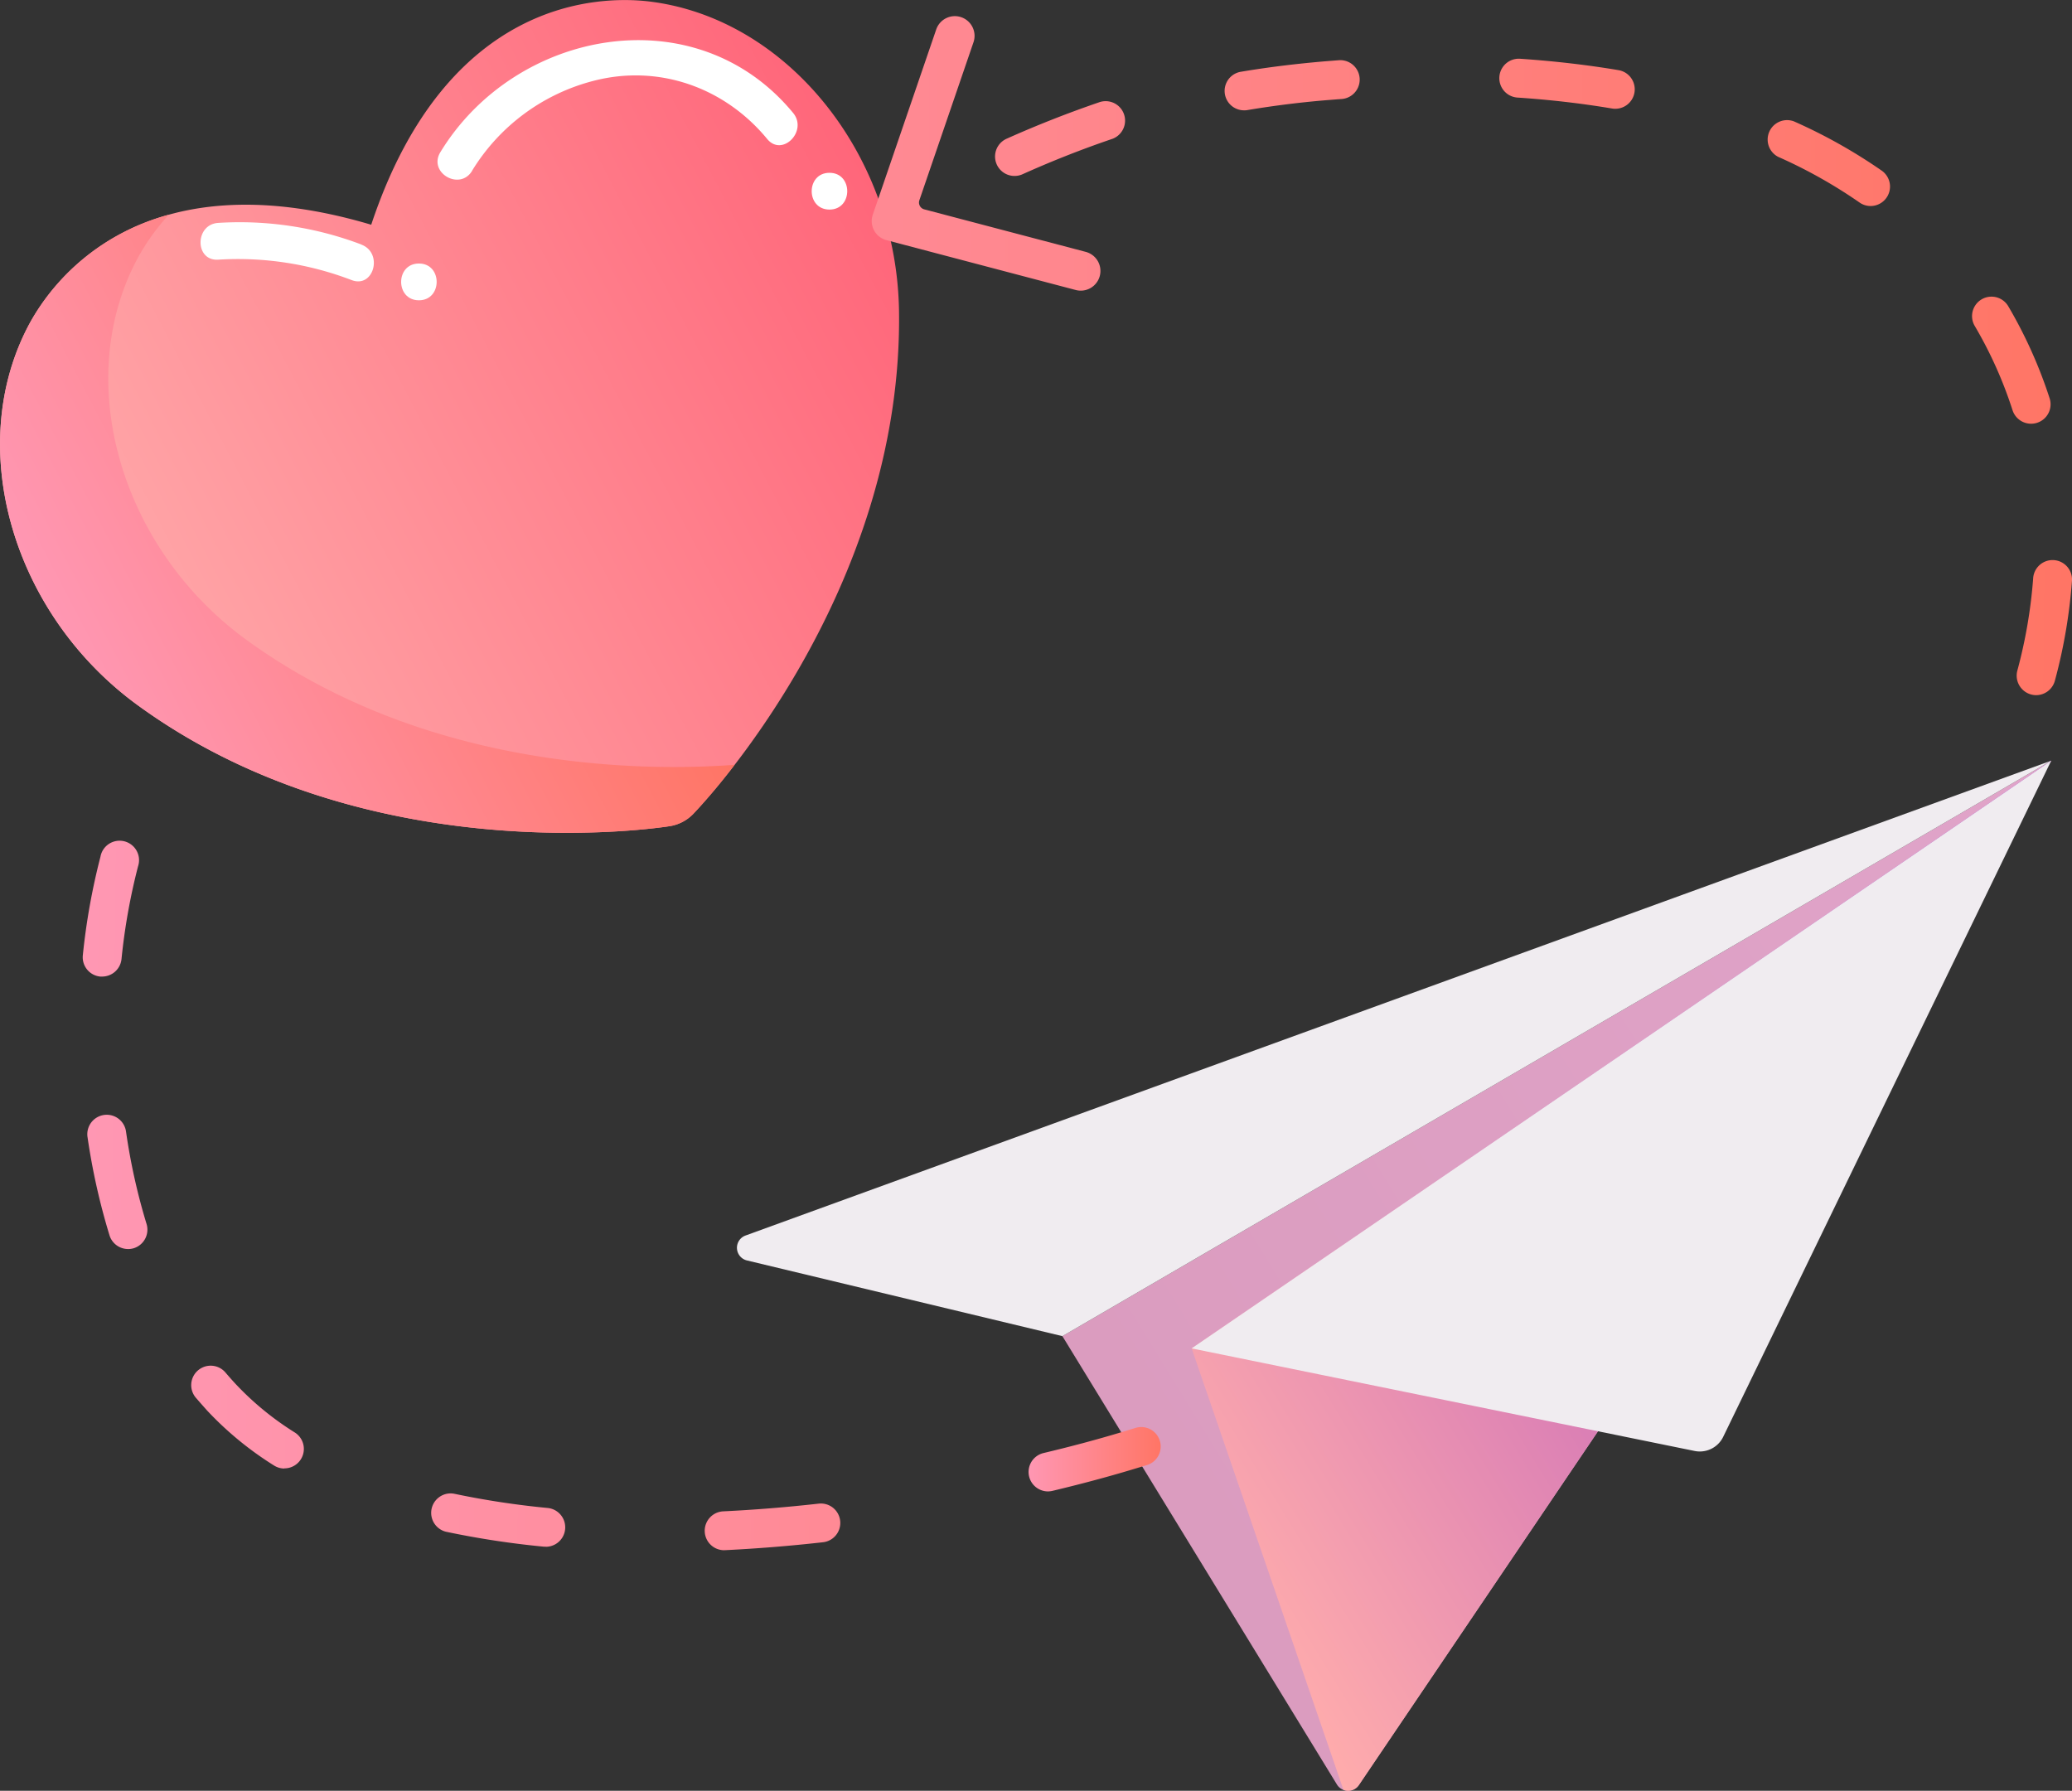 <svg xmlns="http://www.w3.org/2000/svg" xmlns:xlink="http://www.w3.org/1999/xlink" viewBox="0 0 507.08 438.27"><rect x="0" y="0" width="507.08" height="438.27" fill="#333333" stroke="none"/><defs><style>.cls-1{fill:url(#Безымянный_градиент_72);}.cls-2{fill:url(#Безымянный_градиент_84);}.cls-3{fill:url(#Безымянный_градиент_99);}.cls-4{fill:#f0ecf0;}.cls-5{fill:url(#Безымянный_градиент_45);}.cls-6{fill:url(#Безымянный_градиент_72-2);}.cls-7{fill:url(#Безымянный_градиент_72-3);}.cls-8{fill:url(#Безымянный_градиент_72-4);}.cls-9{fill:#fff;}</style><linearGradient id="Безымянный_градиент_72" x1="-3.2" y1="154.5" x2="482.34" y2="154.5" gradientTransform="matrix(1, 0.01, -0.01, 1, 26.08, 39.03)" gradientUnits="userSpaceOnUse"><stop offset="0" stop-color="#ff97b3"/><stop offset="1" stop-color="#ff7565"/></linearGradient><linearGradient id="Безымянный_градиент_84" x1="1051.83" y1="708.27" x2="1331.79" y2="708.27" gradientTransform="translate(-972.5 329.04) rotate(-31.51)" gradientUnits="userSpaceOnUse"><stop offset="0" stop-color="#db9cbf"/><stop offset="1" stop-color="#e0a4c9"/></linearGradient><linearGradient id="Безымянный_градиент_99" x1="1052.5" y1="711.45" x2="1331.79" y2="711.45" gradientTransform="translate(-972.5 329.04) rotate(-31.51)" gradientUnits="userSpaceOnUse"><stop offset="0" stop-color="#ffacac"/><stop offset="1" stop-color="#972cc5"/></linearGradient><linearGradient id="Безымянный_градиент_45" x1="698.19" y1="429.78" x2="925.6" y2="429.78" gradientTransform="translate(-795.78 110.52) rotate(-27.53)" gradientUnits="userSpaceOnUse"><stop offset="0" stop-color="#ffacac"/><stop offset="1" stop-color="#ff667a"/></linearGradient><linearGradient id="Безымянный_градиент_72-2" x1="698.19" y1="429.78" x2="829.58" y2="429.78" gradientTransform="translate(-795.78 110.52) rotate(-27.53)" xlink:href="#Безымянный_градиент_72"/><linearGradient id="Безымянный_градиент_72-3" x1="251.72" y1="357.11" x2="284.18" y2="357.11" gradientTransform="matrix(1, 0, 0, 1, 0, 0)" xlink:href="#Безымянный_градиент_72"/><linearGradient id="Безымянный_градиент_72-4" x1="-52.2" y1="37.54" x2="603.24" y2="37.54" gradientTransform="matrix(1, 0, 0, 1, 0, 0)" xlink:href="#Безымянный_градиент_72"/></defs><title>Ресурс 10</title><g id="Слой_2" data-name="Слой 2"><g id="Слой_1-2" data-name="Слой 1"><path class="cls-1" d="M177.11,379.39a4.76,4.76,0,0,1-.17-9.51c7.65-.37,15.53-1,23.42-1.89a4.75,4.75,0,1,1,1.06,9.45c-8.09.91-16.17,1.56-24,1.94Zm-43.56-.86-.4,0a216.16,216.16,0,0,1-24.05-3.67,4.76,4.76,0,0,1,2-9.3,206.48,206.48,0,0,0,23,3.5,4.76,4.76,0,0,1-.52,9.49Zm-64-19.13a4.76,4.76,0,0,1-2.47-.73,81.43,81.43,0,0,1-16.38-13.45c-.89-1-1.78-2-2.64-3a4.76,4.76,0,1,1,7.24-6.17c.78.9,1.57,1.8,2.37,2.66a72.45,72.45,0,0,0,14.48,11.87,4.76,4.76,0,0,1-2.6,8.78Zm238.4-9.73a4.76,4.76,0,0,1-1.78-9.15c7.15-3,14.37-6.26,21.44-9.7a4.76,4.76,0,0,1,4.16,8.56c-7.23,3.51-14.61,6.85-21.92,9.91A5,5,0,0,1,307.93,349.67Zm59.93-30.77a4.76,4.76,0,0,1-2.43-8.81c6.7-4.11,13.33-8.44,19.71-12.86a4.76,4.76,0,0,1,5.42,7.82c-6.53,4.52-13.3,8.94-20.15,13.15A4.84,4.84,0,0,1,367.86,318.9ZM31.28,305.68a4.75,4.75,0,0,1-4.48-3.35,160.76,160.76,0,0,1-5.36-23.91A4.76,4.76,0,1,1,30.85,277a151,151,0,0,0,5,22.49,4.76,4.76,0,0,1-3.14,6A4.67,4.67,0,0,1,31.28,305.68Zm391-26.51a4.75,4.75,0,0,1-3.06-8.34c6-5.22,11.77-10.6,17.17-16a4.76,4.76,0,1,1,6.73,6.73c-5.56,5.55-11.5,11.08-17.66,16.44A4.74,4.74,0,0,1,422.25,279.17ZM24.94,239l-.41,0a4.75,4.75,0,0,1-4.26-5.21,160.81,160.81,0,0,1,4.31-24.1A4.76,4.76,0,1,1,33.79,212a150.75,150.75,0,0,0-4.05,22.68A4.77,4.77,0,0,1,24.94,239Zm443.22-9a4.71,4.71,0,0,1-2.75-.92,4.77,4.77,0,0,1-1-6.65A219.67,219.67,0,0,0,477.16,203a4.76,4.76,0,1,1,8.23,4.77,227.82,227.82,0,0,1-13.33,20.3A4.74,4.74,0,0,1,468.16,230ZM45.67,175.36a4.74,4.74,0,0,1-4.05-7.14A167.49,167.49,0,0,1,55.39,148a4.76,4.76,0,1,1,7.45,5.92,157,157,0,0,0-13,19.08A4.74,4.74,0,0,1,45.67,175.36Zm452.56-5.23a4.78,4.78,0,0,1-4.53-6,121.46,121.46,0,0,0,3.87-22.51,4.76,4.76,0,1,1,9.49.7,130.4,130.4,0,0,1-4.17,24.28A4.77,4.77,0,0,1,498.23,170.13ZM497,103.7a4.77,4.77,0,0,1-4.47-3.3,102.34,102.34,0,0,0-9.29-20.69,4.76,4.76,0,0,1,8.19-4.85A113.2,113.2,0,0,1,501.6,97.47a4.75,4.75,0,0,1-3.06,6A4.83,4.83,0,0,1,497,103.7ZM457.74,50.42a4.73,4.73,0,0,1-2.66-.86,120.45,120.45,0,0,0-19.92-11.18A4.76,4.76,0,0,1,439,29.69a129.65,129.65,0,0,1,21.51,12.07,4.76,4.76,0,0,1-2.8,8.66ZM248.15,43.06a4.76,4.76,0,0,1-1.82-9.1c7.39-3.31,15-6.3,22.53-8.88a4.76,4.76,0,1,1,3.08,9c-7.29,2.49-14.59,5.37-21.71,8.57A4.8,4.8,0,0,1,248.15,43.06ZM304.42,27a4.75,4.75,0,0,1-.72-9.44c6.89-1.16,13.91-2,20.86-2.58l3.19-.25a4.76,4.76,0,0,1,.72,9.49c-1.17.08-2.21.17-3.12.24-6.71.53-13.45,1.37-20.07,2.48A4.2,4.2,0,0,1,304.42,27Zm90.85-.38a4.49,4.49,0,0,1-.73-.06c-7.38-1.24-15.17-2.15-23.17-2.68a4.76,4.76,0,0,1,.64-9.5c8.31.56,16.42,1.5,24.11,2.79a4.76,4.76,0,0,1-.85,9.45Z"/><path class="cls-2" d="M260,327,327.2,436.75a3.19,3.19,0,0,0,5.35.12L502,186.16Z"/><path class="cls-3" d="M328.79,438.06a3.18,3.18,0,0,0,3.76-1.19L502,186.16,291.63,330Z"/><path class="cls-4" d="M291.63,330,414.72,355.1a6.36,6.36,0,0,0,7-3.46L502,186.16Z"/><path class="cls-4" d="M260,327l-77.22-18.53a3.19,3.19,0,0,1-.34-6.09L502,186.16Z"/><path class="cls-5" d="M158.71.34C147.07-1,109.38-.78,90.85,55,34.49,38.25,12.69,69,7.15,79.33c-16,29.9-4.25,71,26.82,93.45,56.14,40.65,127,29.88,130,29.4a10.19,10.19,0,0,0,5.7-3c2.11-2.17,51.5-54.07,50.34-123.37C219.31,37.49,192.41,4.32,158.71.34Z"/><path class="cls-6" d="M60.47,156.71C29.4,134.21,17.62,93.16,33.65,63.26a53.37,53.37,0,0,1,7.67-10.71A55.24,55.24,0,0,0,7.15,79.33c-16,29.9-4.25,71,26.82,93.45,56.13,40.65,127,29.88,130,29.4a10.25,10.25,0,0,0,5.7-3,150.16,150.16,0,0,0,10.09-12C157.35,188.84,104.41,188.53,60.47,156.71Z"/><path class="cls-7" d="M256.47,365a4.76,4.76,0,0,1-1.09-9.39c6.57-1.56,13-3.27,19-5.08l3.61-1.1a4.76,4.76,0,0,1,2.82,9.09l-3.71,1.12c-6.22,1.87-12.8,3.62-19.55,5.23A5.25,5.25,0,0,1,256.47,365Z"/><path class="cls-8" d="M235.24,4.21h0a4.83,4.83,0,0,1,3,6.14L225,49a1.73,1.73,0,0,0,1.2,2.24l39.51,10.4a4.83,4.83,0,0,1,3.44,5.9h0a4.82,4.82,0,0,1-5.9,3.43l-46.32-12.2a4.83,4.83,0,0,1-3.33-6.24L229.12,7.21A4.82,4.82,0,0,1,235.24,4.21Z"/><path class="cls-9" d="M115.53,41.79a49.22,49.22,0,0,1,29.7-22c16-4.16,32.14,1.63,42.52,14.22,3.68,4.48,10-1.92,6.36-6.36-23.77-28.84-68-20.56-86.36,9.63-3,5,4.77,9.49,7.78,4.54Z"/><path class="cls-9" d="M203,51.29c5.79,0,5.8-9,0-9s-5.81,9,0,9Z"/><path class="cls-9" d="M88.41,59.83a84,84,0,0,0-35-5.28c-5.75.36-5.79,9.36,0,9a77.66,77.66,0,0,1,32.65,5c5.42,2.06,7.77-6.64,2.39-8.68Z"/><path class="cls-9" d="M102.52,73.49c5.79,0,5.8-9,0-9s-5.8,9,0,9Z"/></g></g></svg>